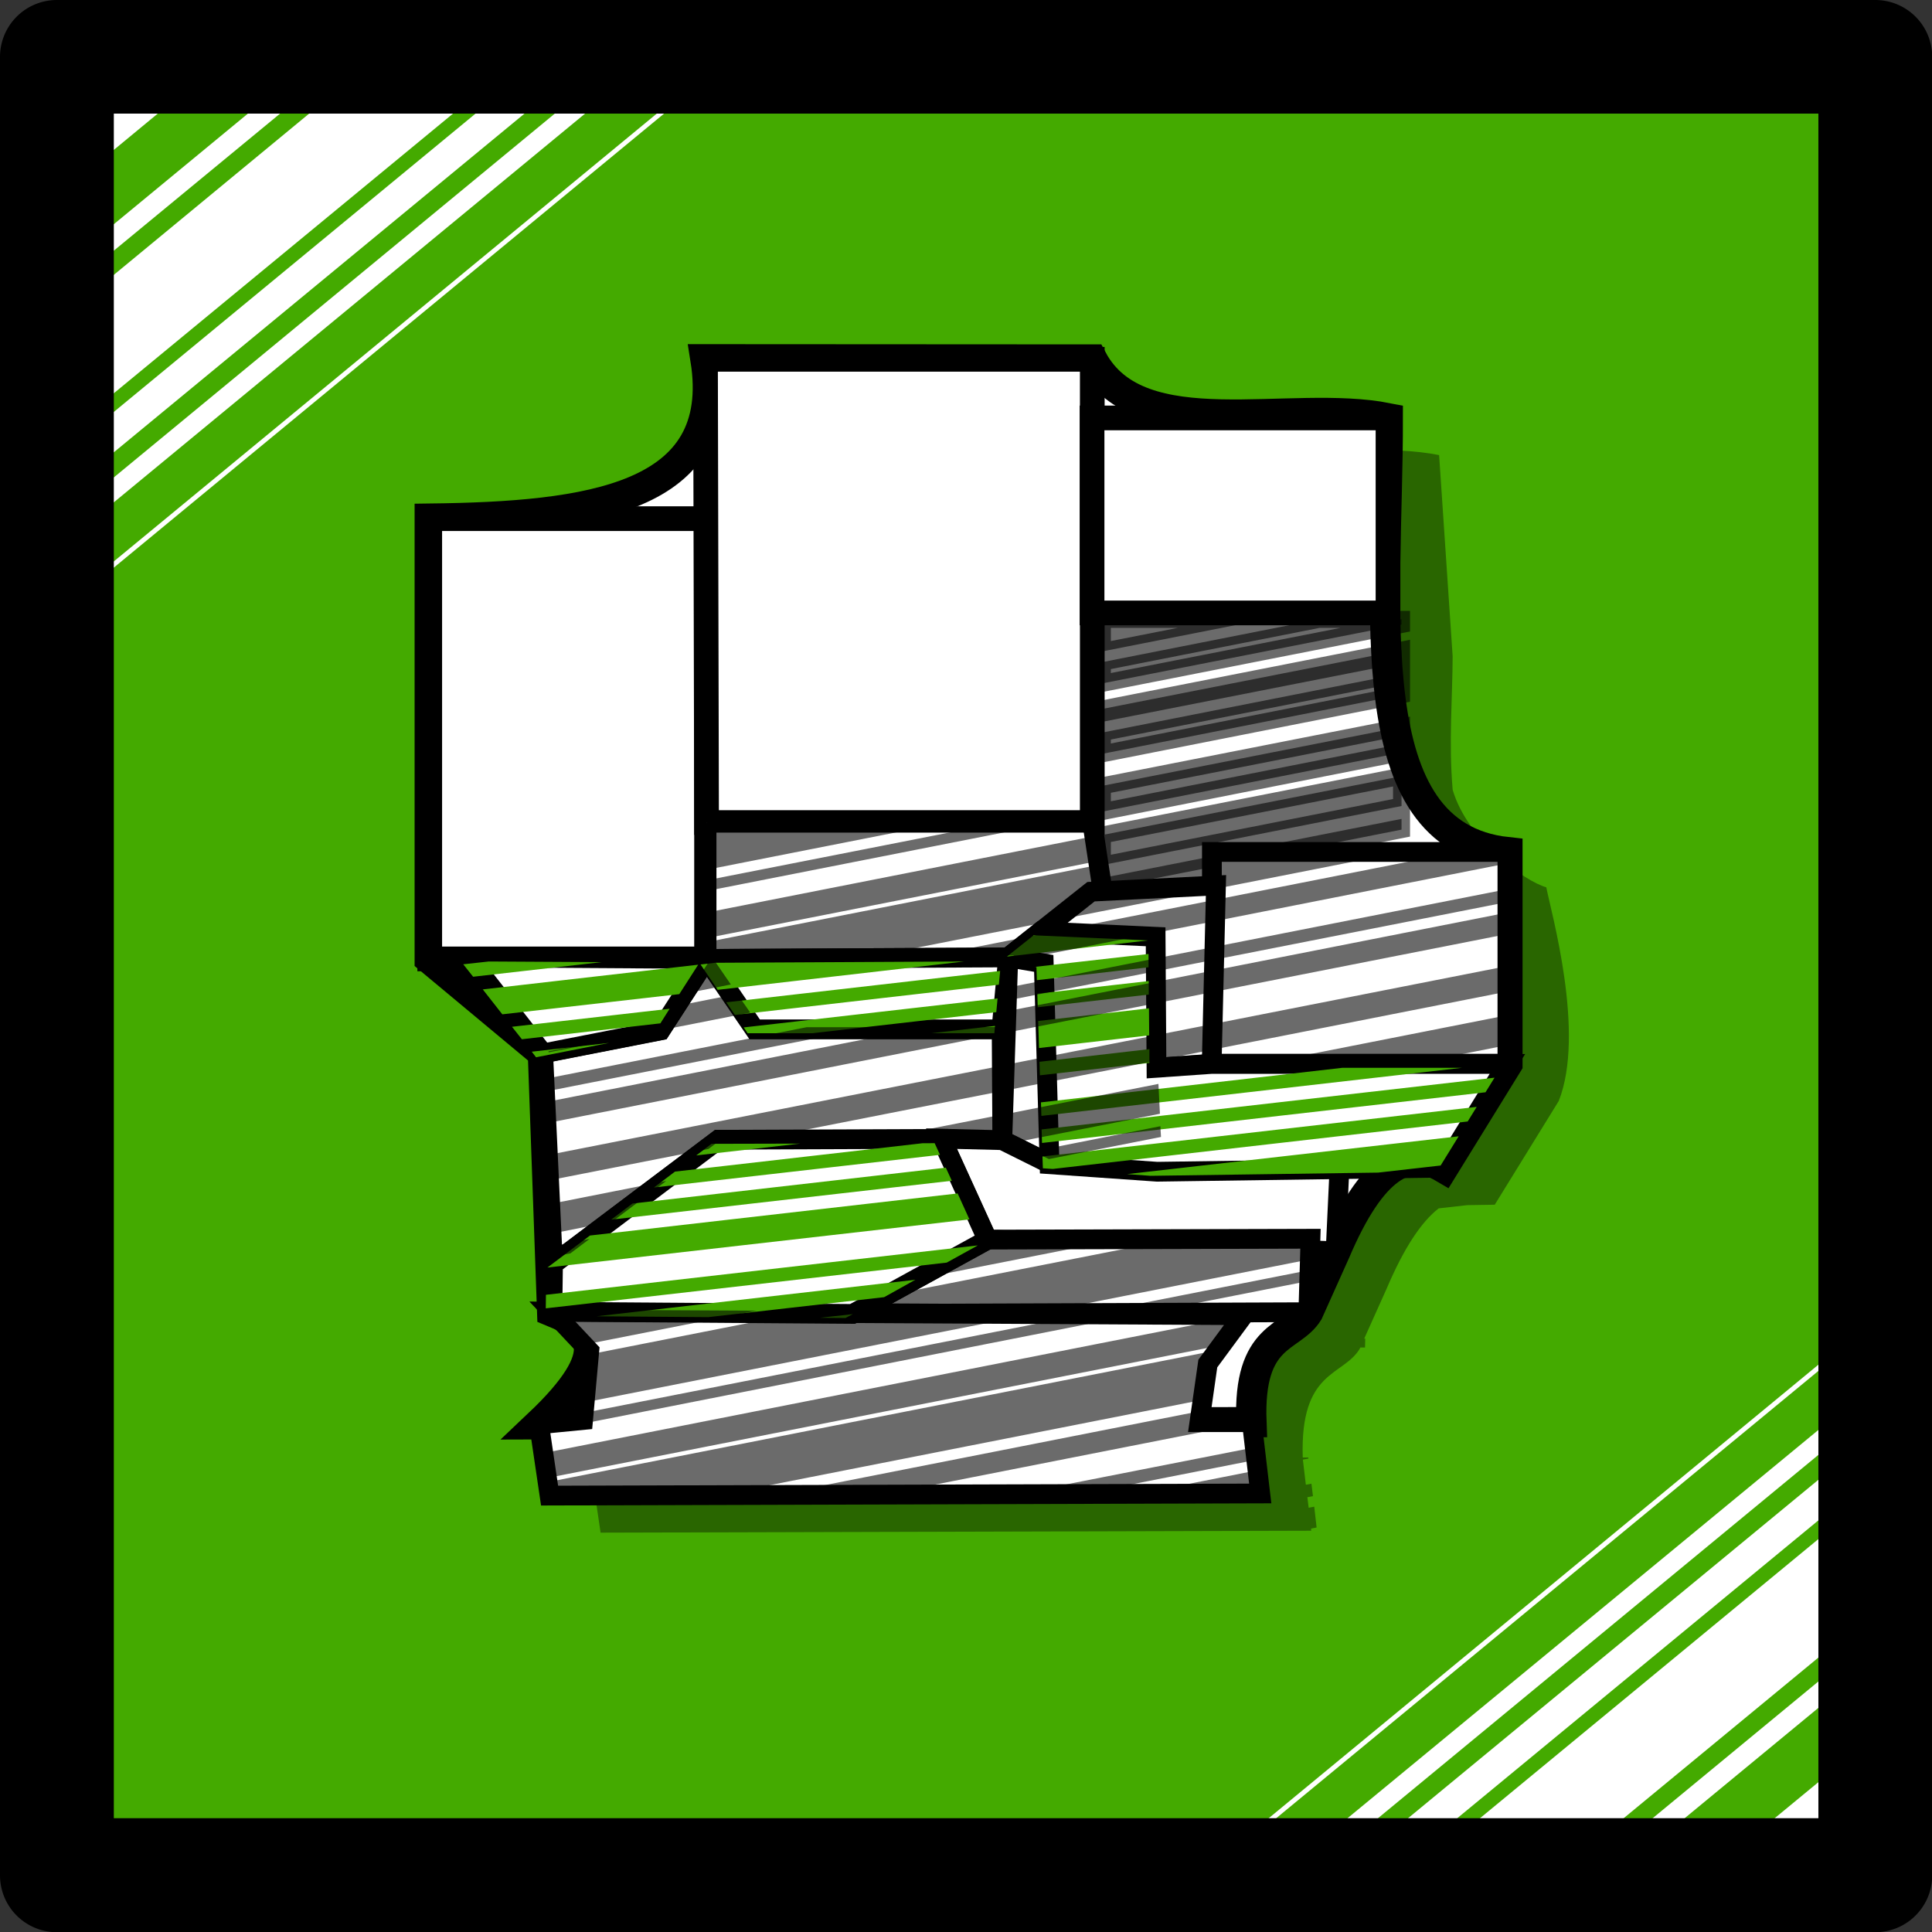 <svg xmlns="http://www.w3.org/2000/svg" xmlns:svg="http://www.w3.org/2000/svg" id="svg25719" width="34" height="34" version="1.1" viewBox="0 0 8.996 8.996"><rect x="0" y="0" width="8.996" height="8.996" fill="#333333" stroke="none"/><g id="layer1" transform="translate(-13.995,-26.788)"><path id="path20691" style="fill:none;fill-opacity:1;stroke:#000;stroke-width:.141;stroke-dasharray:none;stroke-dashoffset:14.7;stroke-opacity:1" d="m 17.28,28.461 c 0.104,0.65 -0.541,0.733 -1.284,0.742 v 2.05 l 0.527,0.439 0.043,1.203 c 0.184,0.075 0.294,0.187 -0.063,0.525 l 3.319,-0.01 c -0.016,-0.417 0.184,-0.384 0.264,-0.512 l 0.127,-0.283 c 0.168,-0.395 0.335,-0.489 0.503,-0.39 l 0.298,-0.483 v -0.986 c -0.709,-0.076 -0.556,-1.136 -0.557,-2.021 -0.459,-0.091 -1.157,0.136 -1.376,-0.273 z"/><path id="path1694-1-6-0-0-2-4-2-9-6-7" fill="#cc0" fill-rule="evenodd" stroke="none" d="m 14.326,35.519 v -8.467 h 8.467 v 8.467 h -8.467" style="fill:#4a0;fill-opacity:1;stroke-width:.265"/><path id="path20691-6" style="opacity:.4;fill:#000;fill-opacity:1;stroke:none;stroke-width:.141;stroke-dasharray:none;stroke-dashoffset:14.7;stroke-opacity:1" d="m 17.518,28.634 5.17e-4,0.244 c -0.082,0.428 -0.647,0.49 -1.284,0.498 v 2.05 c 0.191,0.113 0.382,0.322 0.528,0.451 -0.013,0.399 0.038,0.798 0.042,1.191 v 5.16e-4 l 0.172,0.182 c -0.004,0.078 -0.069,0.186 -0.234,0.342 l 0.049,0.332 3.309,-0.009 -0.001,-0.01 0.026,-0.005 -0.011,-0.097 -0.026,0.005 -0.006,-0.049 0.026,-0.005 -0.007,-0.058 -0.026,0.005 -0.014,-0.117 0.026,-0.005 -5.17e-4,-0.005 h -0.026 c -0.013,-0.407 0.185,-0.377 0.264,-0.504 l 0.004,-0.008 h 0.022 l 0.001,-0.042 -0.005,10e-4 0.105,-0.234 c 0.081,-0.19 0.161,-0.31 0.242,-0.373 l 0.133,-0.015 0.128,-0.002 0.298,-0.483 c 0.125,-0.316 -0.035,-0.877 -0.058,-0.995 -0.098,-0.027 -0.366,-0.216 -0.436,-0.454 v -5.17e-4 c -0.019,-0.223 -5.36e-4,-0.43 -3e-5,-0.621 l -0.063,-0.937 c -0.459,-0.091 -1.157,0.136 -1.377,-0.273 z"/><path id="path20691-6-6" style="fill:#fff;fill-opacity:1;stroke:#000;stroke-width:.141;stroke-dasharray:none;stroke-dashoffset:14.7;stroke-opacity:1" d="m 17.28,28.461 c 0.104,0.65 -0.541,0.733 -1.284,0.742 v 2.05 l 0.527,0.439 0.043,1.203 c 0.184,0.075 0.294,0.187 -0.063,0.525 l 3.319,-0.01 c -0.016,-0.417 0.184,-0.384 0.264,-0.512 l 0.127,-0.283 c 0.168,-0.395 0.335,-0.489 0.503,-0.39 l 0.298,-0.483 v -0.986 c -0.709,-0.076 -0.556,-1.136 -0.557,-2.021 -0.459,-0.091 -1.157,0.136 -1.376,-0.273 z"/><path id="path1694-1-6-0-0-2-4-2-1-9-4-9" style="fill:#fff;fill-opacity:1;stroke-width:.265" d="m 14.774,27.092 -0.507,0.418 v 0.189 l 0.735,-0.607 z m 0.648,0 -1.154,0.952 v 0.123 l 1.304,-1.075 z m 0.285,0 -1.439,1.188 v 0.551 l 2.108,-1.738 z m 0.775,0 -2.214,1.826 v 0.188 l 2.442,-2.014 z m 0.369,0 -2.583,2.131 v 0.116 l 2.724,-2.247 z m 0.475,0 -3.058,2.522 v 0.029 l 3.093,-2.552 z m 5.408,5.826 -3.201,2.641 h 0.035 l 3.166,-2.612 z m 0,0.304 -2.833,2.336 h 0.142 l 2.691,-2.22 z m 0,0.232 -2.551,2.104 h 0.229 l 2.322,-1.915 z m 0,0.276 -2.216,1.828 h 0.669 l 1.548,-1.277 z m 0,0.663 -1.412,1.165 h 0.149 l 1.263,-1.042 z m 0,0.469 -0.844,0.696 h 0.228 l 0.615,-0.507 z"/><path style="color:#000;fill:#000;fill-opacity:1;stroke-width:.265;stroke-linecap:round;stroke-linejoin:round;-inkscape-stroke:none" id="path424-0-7-3-0-1-8-4-0-5" d="m 14.26,26.788 a 0.265,0.265 0 0 0 -0.265,0.265 v 8.467 a 0.265,0.265 0 0 0 0.265,0.265 h 8.467 a 0.265,0.265 0 0 0 0.265,-0.265 V 27.053 A 0.265,0.265 0 0 0 22.726,26.788 Z m 0.265,0.529 h 7.937 v 7.937 h -7.937 z"/><path id="rect17351" style="fill:#fff;stroke:#000;stroke-width:.115;stroke-dasharray:none;stroke-dashoffset:0" d="m 15.996,29.203 h 1.289 v 2.05 h -1.289 z"/><path id="rect17353" style="fill:#fff;stroke:#000;stroke-width:.115;stroke-dasharray:none;stroke-dashoffset:0" d="m 17.28,28.461 h 1.801 v 2.157 h -1.796 z"/><path id="rect17355" style="fill:#fff;stroke:#000;stroke-width:.115;stroke-dasharray:none;stroke-dashoffset:0" d="m 19.08,28.734 h 1.378 v 0.908 h -1.378 z"/><path id="rect17357" style="opacity:.58;fill:#000;fill-opacity:1;stroke:#000;stroke-width:.079;stroke-dasharray:none;stroke-dashoffset:14.7;stroke-opacity:1" d="m 19.128,29.672 v 0.149 l 0.756,-0.149 z m 1.008,0 -1.008,0.199 v 0.099 l 1.393,-0.274 v -0.024 z m 0.385,0.143 -1.393,0.274 v 0.06 l 1.393,-0.274 z m 0,0.109 -1.393,0.275 v 0.099 l 1.393,-0.275 z m 0,0.249 -1.393,0.274 v 0.12 l 1.393,-0.275 z m 0,0.229 -1.393,0.274 v 0.14 l 1.393,-0.275 z m 0,0.199 -1.393,0.275 v 0.05 l 1.393,-0.275 z m 0,0.269 -1.006,0.199 h 1.006 z"/><rect style="fill:#fff;fill-opacity:1;stroke:#000;stroke-width:.092;stroke-dasharray:none;stroke-dashoffset:0;stroke-opacity:1" id="rect17359" width="1.376" height=".986" x="19.638" y="30.755"/><path style="fill:#fff;fill-opacity:1;stroke:#000;stroke-width:.092;stroke-dasharray:none;stroke-dashoffset:0;stroke-opacity:1" id="path17363" d="m 16.524,31.692 0.547,-0.107 0.215,-0.332 0.224,0.327 h 1.149 l 0.003,0.518 -1.322,-0.003 -0.77,0.58 z"/><path style="fill:#fff;fill-opacity:1;stroke:#000;stroke-width:.092;stroke-dasharray:none;stroke-dashoffset:0;stroke-opacity:1" id="path18094" d="m 17.285,30.618 v 0.635 l 1.404,-0.007 0.441,-0.305 -0.049,-0.322 h -1.796"/><path style="fill:#fff;fill-opacity:1;stroke:#000;stroke-width:.092;stroke-dasharray:none;stroke-dashoffset:0;stroke-opacity:1" id="path19684" d="m 19.075,30.94 0.582,-0.029 -0.02,0.83 -0.278,0.02 0.024,0.482 -0.5,-0.035 -0.221,-0.11 0.028,-0.853 z"/><path style="fill:#fff;fill-opacity:1;stroke:#000;stroke-width:.092;stroke-dasharray:none;stroke-dashoffset:0;stroke-opacity:1" id="path18108" d="m 18.379,32.091 0.214,0.469"/><path style="fill:#fff;fill-opacity:1;stroke:#000;stroke-width:.092;stroke-dasharray:none;stroke-dashoffset:0;stroke-opacity:1" id="path18110" d="m 18.593,32.56 1.621,0.054 0.02,-0.43 -1.351,0.023 -0.221,-0.11 -0.283,-0.007 z"/><path style="fill:#fff;fill-opacity:1;stroke:#000;stroke-width:.092;stroke-dasharray:none;stroke-dashoffset:0;stroke-opacity:1" id="path18112" d="m 17.965,32.906 2.122,-0.008 0.01,-0.342 -1.504,0.004 z"/><path style="fill:#fff;fill-opacity:1;stroke:#000;stroke-width:.092;stroke-dasharray:none;stroke-dashoffset:0;stroke-opacity:1" id="path19776" d="m 16.567,32.895 0.172,0.183 -0.029,0.322 -0.205,0.02 0.049,0.332 3.309,-0.01 -0.039,-0.332 h -0.244 l 0.039,-0.273 0.166,-0.225 z"/><path id="path17361" style="fill:#fff;fill-opacity:1;stroke:#000;stroke-width:.092;stroke-dasharray:none;stroke-dashoffset:0;stroke-opacity:1" d="m 18.841,31.125 -0.152,0.121 0.166,0.028 0.027,0.935 0.501,0.035 1.333,-0.019 0.298,-0.483 h -1.377 l -0.257,0.018 -0.004,-0.61 z m -0.152,0.121 -1.404,0.007 0.224,0.328 h 1.149 z m -1.404,0.007 -1.111,-0.007 0.35,0.447 0.546,-0.107 z m 1.094,0.838 -1.039,0.004 -0.77,0.58 -0.003,0.221 1.398,0.01 0.628,-0.345 z"/><path id="rect21474-6" style="fill:#4a0;fill-opacity:1;stroke:none;stroke-width:.136;stroke-dasharray:none;stroke-dashoffset:14.7;stroke-opacity:1" d="m 18.808,31.143 -0.124,0.099 0.656,-0.075 z m 0.535,0.087 -0.529,0.06 0.007,0.001 0.002,0.061 0.52,-0.06 z m -3.072,0.035 -0.119,0.013 0.046,0.058 0.599,-0.068 z m 2.214,0 -1.16,0.006 -0.068,0.008 0.08,0.118 z m -1.239,0.015 -1.003,0.115 0.091,0.116 0.824,-0.094 z m 1.406,0.029 -1.275,0.146 0.04,0.059 1.229,-0.141 z m 0.692,0.047 -0.519,0.059 0.002,0.063 0.517,-0.059 z m -0.704,0.081 -1.182,0.135 0.018,0.027 h 0.301 l 0.857,-0.098 z m 0.705,0.046 -0.516,0.059 0.004,0.126 0.513,-0.059 z m -2.232,0.002 -0.734,0.084 0.046,0.058 0.645,-0.074 z m 1.515,0.08 -0.297,0.034 h 0.294 z m -1.796,0.079 -0.361,0.041 0.02,0.026 z m 2.515,0.029 -0.512,0.059 0.002,0.063 0.51,-0.058 z m 0.899,0.087 -1.404,0.161 0.002,0.063 1.959,-0.224 z m 0.708,0.046 -2.109,0.241 0.002,0.063 2.065,-0.236 z m -0.083,0.136 -2.022,0.231 0.002,0.055 0.046,0.003 1.932,-0.221 z m -0.084,0.137 -1.544,0.176 0.109,0.008 1.06,-0.015 0.291,-0.033 z m -2.44,0.032 -0.057,3.18e-4 -1.152,0.132 -0.098,0.074 1.332,-0.152 z m -0.627,0.002 -0.412,0.001 -0.071,0.054 z m 0.679,0.112 -1.459,0.167 -0.099,0.075 1.586,-0.181 z m 0.055,0.12 -1.712,0.196 -0.198,0.149 1.965,-0.224 z m 0.094,0.242 -2.011,0.23 -6.17e-4,0.063 1.867,-0.213 z m -0.291,0.16 -1.484,0.17 0.52,0.004 0.819,-0.093 z m -0.291,0.16 -0.153,0.017 0.119,10e-4 z"/><path id="rect17359-4" style="opacity:.58;fill:#000;fill-opacity:1;stroke:none;stroke-width:.079;stroke-dasharray:none;stroke-dashoffset:14.7;stroke-opacity:1" d="m 17.33,30.61 -0.02,0.004 v 0.219 l 1.131,-0.223 z m 1.363,0 -1.383,0.272 v 0.05 l 1.634,-0.322 z m 0.424,0.066 -1.806,0.356 v 0.119 l 1.824,-0.359 z m 0.546,0.07 v 0.157 l -0.508,0.025 -0.018,-0.118 -1.827,0.36 v 0.073 l 0.76,-0.004 2.506,-0.494 z m -2.353,0.498 -0.108,0.167 0.196,-0.039 z m 3.518,-0.498 -2.499,0.493 0.386,-0.002 -9.24e-4,0.025 2.326,-0.459 v -0.058 z m 0.212,0.177 -2.33,0.459 -0.002,0.06 2.332,-0.459 z m 0,0.109 -2.333,0.46 -0.003,0.1 2.336,-0.46 z m 0,0.249 -2.342,0.461 -0.004,0.12 2.345,-0.462 z m -3.612,0.135 -0.263,0.052 -0.07,0.108 -0.546,0.107 3.18e-4,0.005 0.939,-0.185 z m 3.612,0.094 -1.125,0.222 h 0.707 l 0.419,-0.083 z m -3.289,0.061 -1.196,0.236 0.003,0.059 1.496,-0.295 z m 0.555,0 -1.746,0.344 0.005,0.098 2.119,-0.418 -3.18e-4,-0.025 z m 2.734,0.137 -0.117,0.023 h 0.117 z m -2.355,0.037 -2.113,0.416 0.005,0.118 0.717,-0.141 0.071,-0.054 0.198,3.18e-4 1.123,-0.221 z m 0.704,0.09 -0.698,0.138 -0.004,0.116 0.035,0.018 0.674,-0.133 z m -0.702,0.253 -6.17e-4,-0.115 -0.575,0.113 z m 0.711,-0.056 -0.591,0.117 0.072,0.036 0.522,-0.103 z m -2.301,0.255 -0.515,0.102 0.007,0.138 0.257,-0.051 z m 3.025,0.26 -0.616,0.002 -1.377,0.271 -0.134,0.074 -0.234,-0.001 -0.999,0.197 -0.02,0.223 2.1,-0.414 -0.548,-0.003 0.573,-0.002 1.252,-0.247 z m -0.872,0.003 -0.632,0.002 -0.348,0.191 z m -2.51,0.007 -0.148,0.029 0.003,0.049 0.056,-0.011 z m 3.378,0.14 -0.993,0.196 0.257,-9.23e-4 0.735,-0.145 z m -0.004,0.15 -0.216,0.042 0.215,-6.17e-4 z m -3.521,0.039 0.148,0.158 0.776,-0.153 z m 2.496,0.013 -2.351,0.463 -0.003,0.029 -0.205,0.019 0.006,0.041 2.798,-0.552 z m 0.719,0.008 -3.257,0.642 0.017,0.116 3.137,-0.618 z m -0.121,0.163 -3.116,0.614 0.009,0.058 0.818,-0.003 2.222,-0.438 0.025,-0.175 z m -0.075,0.283 -1.958,0.386 0.511,-0.002 1.685,-0.332 -6.17e-4,-0.005 h -0.244 z m 0.252,0.169 -1.083,0.213 0.309,-10e-4 0.781,-0.154 z m 0.012,0.107 -0.531,0.105 0.511,-0.002 0.032,-0.006 z"/></g></svg>
